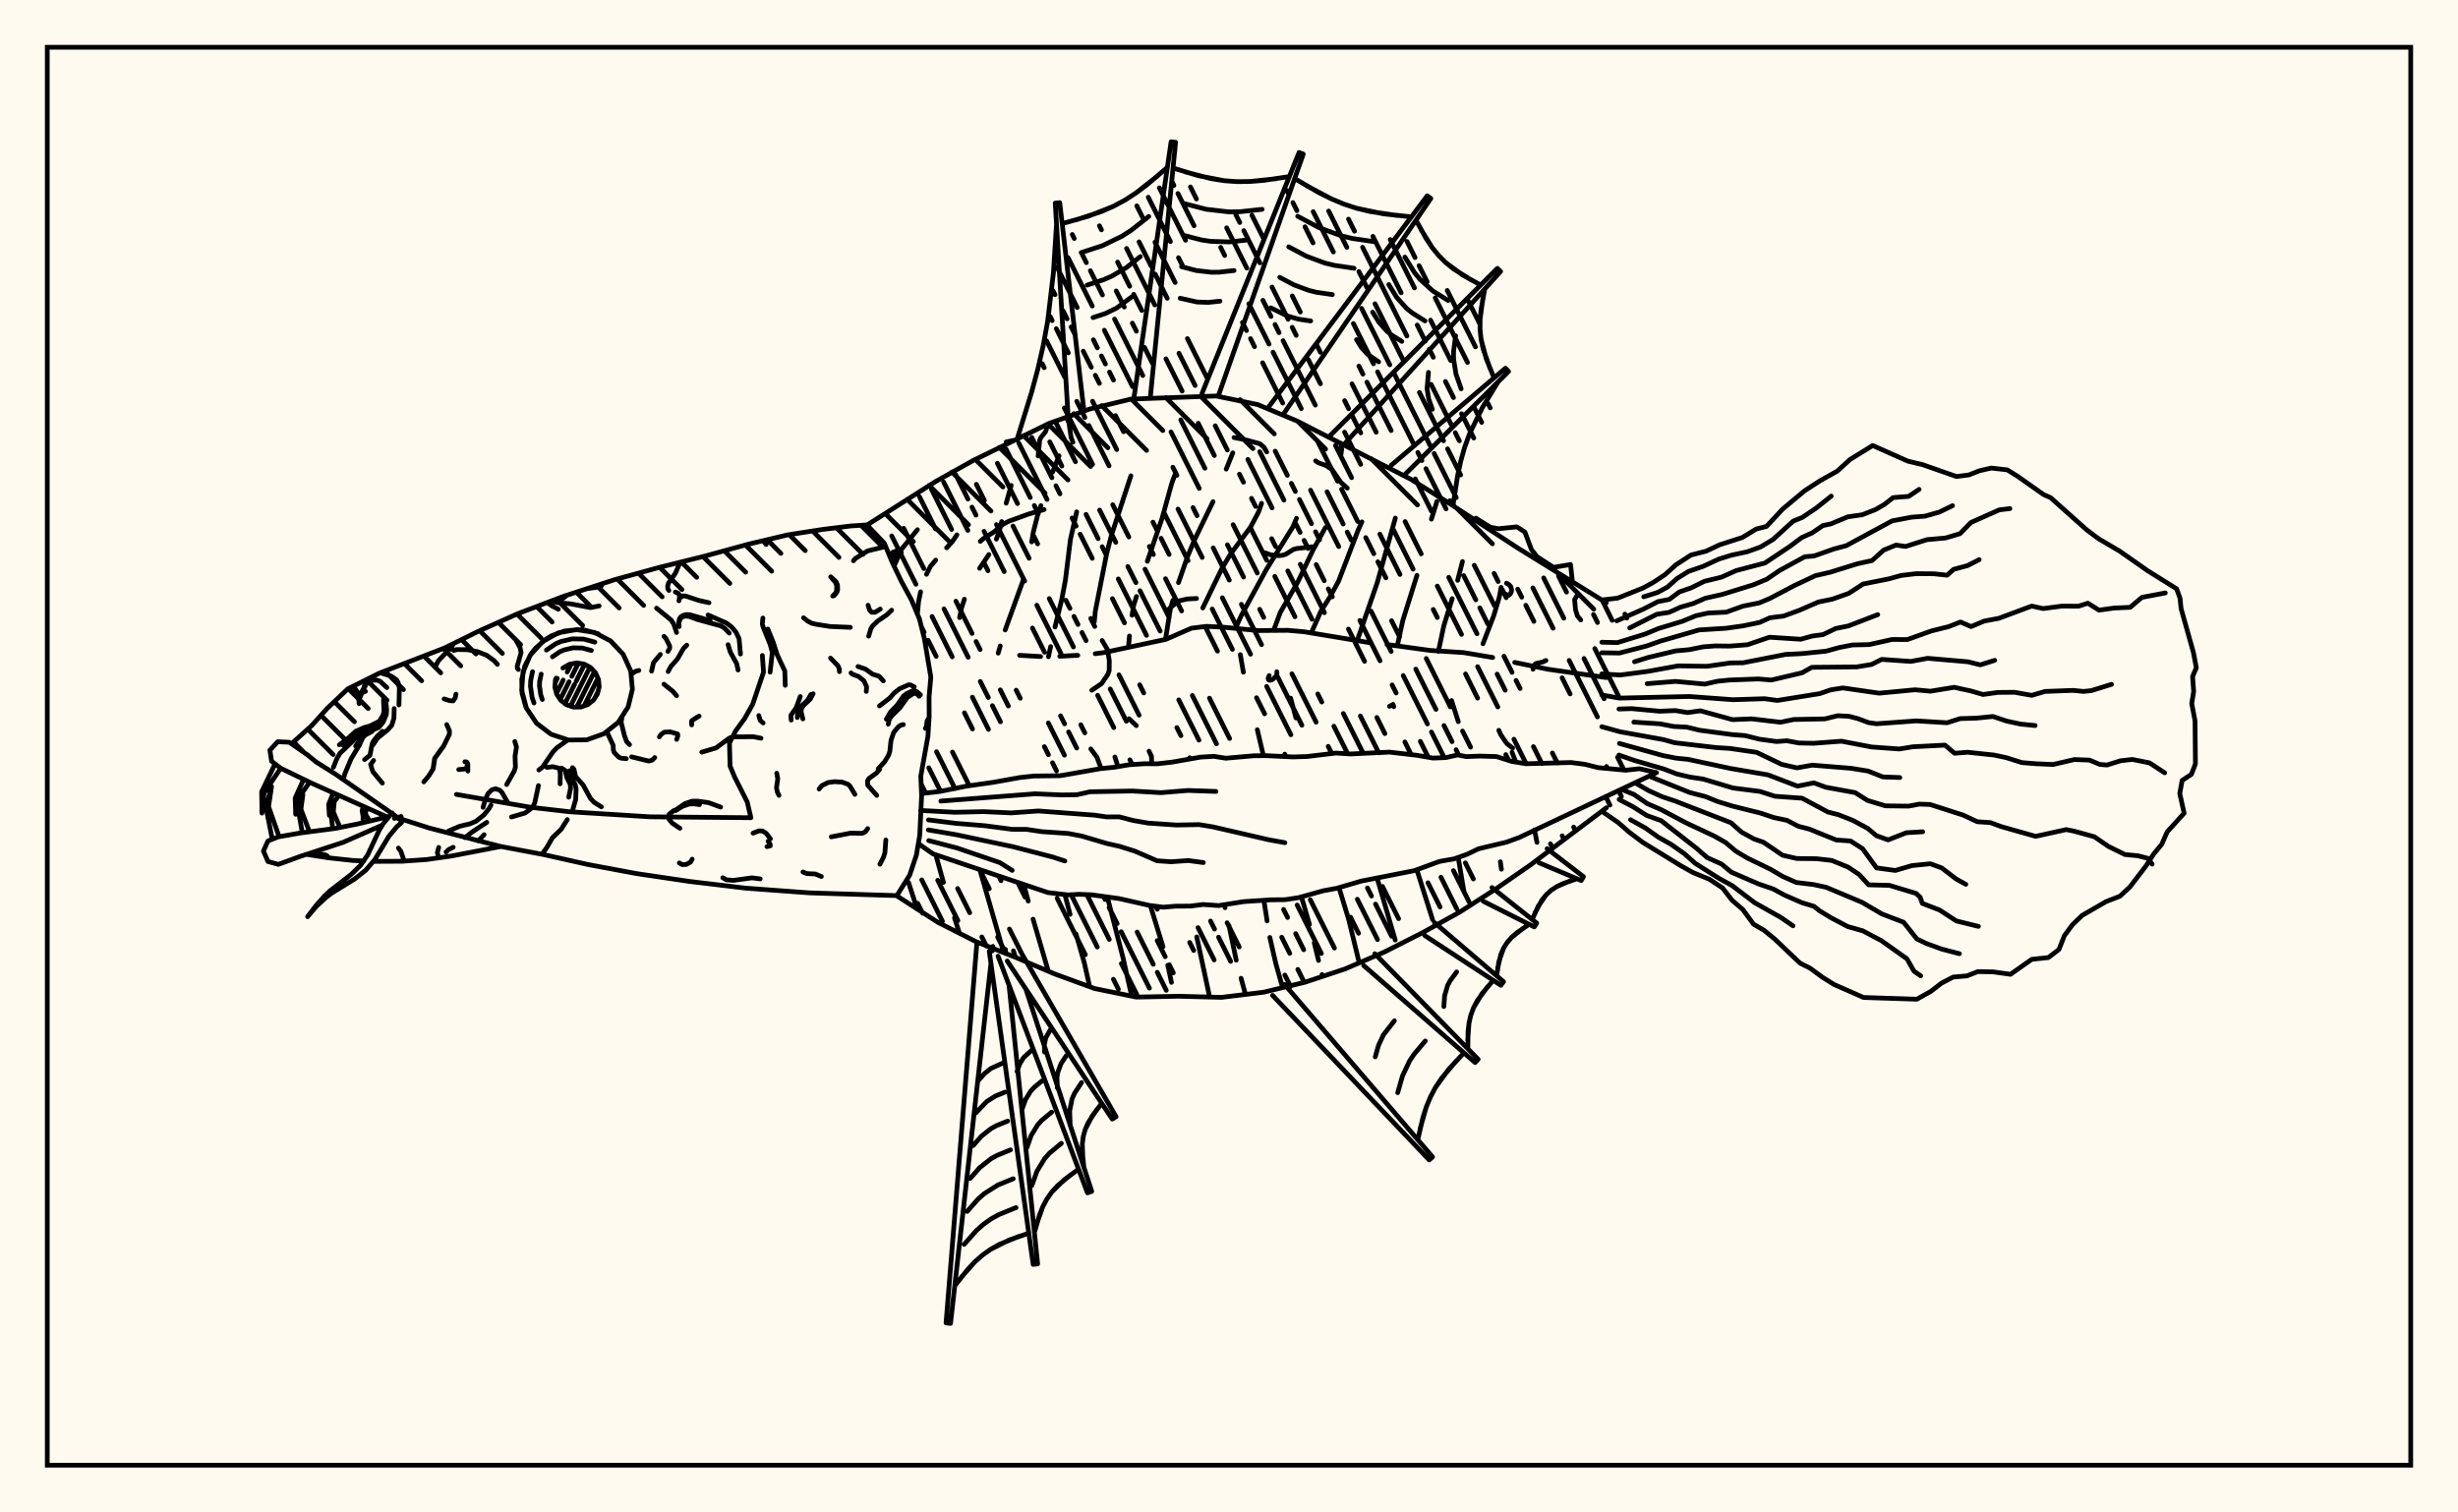 <svg xmlns="http://www.w3.org/2000/svg" width="520" height="320"><rect x="0" y="0" width="520" height="320" fill="floralwhite"/><rect x="10" y="10" width="500" height="300" stroke="black" stroke-width="1" fill="none"/><path stroke="black" stroke-width="1" fill="none" stroke-linecap="round" stroke-linejoin="round" d="
M 183.43 111.08 198 101.84 205.86 97.44 222.03 89.54 230.52 86.55 239.28 84.44 257.27 83.78 266.08 85.6 274.39 89.07 298.43 101.38 306.07 106.14 321.15 115.98 339.83 127.53 
M 339.83 170.91 323.77 183 316.37 188.13 308.79 192.99 300.91 197.35 292.88 201.42 284.62 204.98 276.07 207.82 267.32 209.93 258.39 211.02 249.39 210.78 240.39 210.96 231.57 209.15 223.11 206.06 214.83 202.54 206.46 199.22 198.43 195.15 189.74 189.55 
M 215.7 138.65 220.15 138.91 
M 224.19 138.85 228.01 138.65 
M 231.7 138.31 233.48 138.08 246.66 135.27 252.05 132.91 255.23 132.52 258.82 132.7 266.09 133.41 272.39 133.36 275.85 133.66 289.84 135.99 
M 293.43 136.36 302.58 137.62 309.6 138.07 315.79 139.11 
M 320.44 140.15 327.47 141.6 339.83 143.36 
M 192.2 186.71 194.03 192.34 
M 194.08 112.07 190.73 116.2 189.14 119.78 
M 197.97 180.86 199.59 186.69 
M 201.93 194.2 202.98 197.46 
M 202.44 113.16 201.44 114.62 200.26 115.9 
M 197.95 118.51 196.82 119.85 196.01 121.51 
M 194.76 125.21 194.33 127.26 194.08 129.93 
M 207.29 184.02 212.34 201.55 
M 213.92 102.71 212.86 106.47 
M 211.91 110.35 211.44 112.3 210.79 114.07 
M 209.2 117.33 207.24 120.25 
M 204.02 126.78 203.42 128.63 203.01 130.67 
M 216.58 187.14 217.53 190.65 
M 218.55 194.48 221.78 205.5 
M 224.04 96.43 222.68 99.88 
M 220.21 106.98 219.58 108.75 218.6 112.58 218.26 114.65 
M 216.52 122.58 212.65 133.29 
M 211.61 136.66 211.17 138.19 
M 225.28 189.27 226.38 193.46 
M 227.63 197.6 229.37 203.64 230.53 208.77 
M 227.78 108.29 226.45 114.16 225.39 122.75 224.62 126.82 223.19 132.66 
M 222.27 136.8 221.8 138.95 
M 234.27 189.82 237.59 202.68 239.41 210.76 
M 239.24 100.67 235.1 113.34 234.11 117.18 231.71 129.35 231.5 131.58 
M 235.86 160.17 236.51 162.2 
M 243.36 191.6 246.04 200.31 
M 247.05 204.22 247.83 207.85 
M 248.56 100.45 247.91 102.19 245.82 109.74 242.72 118.76 
M 240.42 126.21 239.83 128.07 239.49 130.17 
M 238.94 134.56 238.74 136.86 
M 253.18 198.23 255.9 210.95 
M 260.8 95.81 259.41 99.26 
M 256.62 106.14 252.65 114.34 251.21 117.8 249.31 123.27 
M 248.13 127.02 247.58 128.94 246.56 135.3 
M 251.68 160.32 251.71 160.55 
M 259.02 191.43 259.17 192.05 
M 260 195.83 261.53 203.16 
M 262.55 206.98 263.49 210.4 
M 266.89 106.5 266.26 108.3 264.57 111.51 260.37 117.16 258.51 120.26 254.45 128.63 
M 267.38 190.47 268.06 194.85 
M 268.64 198.34 269.91 203.9 271.35 208.96 
M 274.27 109.66 273.56 111.4 267.86 120.57 262.57 130.29 261.38 132.92 
M 262.39 138.5 263.04 142.22 
M 265.99 154.4 267.28 159.88 
M 275.33 189.76 277.02 195.59 
M 278.03 199.47 278.94 203.21 
M 279.68 206.19 279.78 206.59 
M 280.4 111.61 277.75 116.41 274.53 123.19 270.85 129.58 269.43 133.4 
M 273.04 147.71 274.16 151.9 
M 283.44 188.36 285.34 194.6 287.4 203.1 
M 288.12 110.41 287.34 112.11 283.18 122.96 281.41 126.23 279.44 129.32 277.39 133.94 
M 291.32 185.74 295.17 198.89 
M 295.19 109.61 291.36 123.28 287.1 135.61 
M 299.74 184.02 303.07 194.58 
M 303.99 106.08 302.82 109.84 
M 299.76 121.73 296.75 131.34 295.63 136.56 
M 308.49 181.41 309.72 188.73 
M 309.39 118.81 308.37 122.79 
M 307.22 126.66 305.44 132.43 304.3 137.82 
M 307.09 148.22 308.51 152.69 
M 317.41 182.33 317.63 183.91 
M 317.57 124.28 317.17 126.39 316.01 130.26 313.73 136.2 
M 319.88 159.17 320.67 161.24 
M 324.63 175.59 325.15 178.22 
M 220.88 107.81 217.5 108.8 213.4 110.29 212.2 110.92 210.32 112.51 207.97 114.01 207.39 114.54 
M 253.13 126.63 251.15 126.73 249.37 127.14 247.42 128.7 
M 293.95 149.44 294.71 149.03 294.86 149.51 
M 240.39 153.52 238.85 152.07 
M 232.95 162.61 232.06 160.21 230.76 158.45 
M 267.98 95.63 267.38 94.6 266.49 93.87 263.41 93.03 261.06 92.57 
M 188.7 118.85 189.5 116.95 190.07 116.63 190.61 116.86 
M 283.64 93.76 283.84 95.09 283.65 96.35 
M 243.65 161.6 243.6 160.03 243.08 158.92 
M 188.51 118.38 189.16 117.1 189.5 116.81 190.12 116.58 190.64 116.88 
M 320.01 158.27 318.85 157.38 318.47 156.89 317.46 155.38 317.08 154.52 
M 285.02 103.28 283.64 102.02 281.81 99.36 280.57 98.52 278.87 97.89 278.32 97.51 
M 188.15 117.41 188.98 116.8 189.89 116.49 190.33 116.57 190.68 116.92 
M 277.66 115.68 274.24 116.07 273.62 116.25 272.03 117.25 271.38 117.47 270.54 117.57 268.81 117.39 267.61 116.96 
M 230.98 146.04 233.05 144.63 234.35 142.72 234.65 141.89 234.68 139.78 234.27 137.39 233.16 135.52 
M 324.32 141.6 324.47 140.82 324.89 140.39 326.3 140.08 327.05 139.74 
M 270.12 142.13 270.14 142.59 269.93 143.1 269.24 143.75 268.69 143.94 268.39 143.86 268.27 143.52 268.5 142.93 
M 318.71 123.4 319.17 123.63 319.61 124.11 319.79 124.83 319.71 125.27 319.53 125.65 319.12 125.97 318.15 125.54 
M 334.41 131.17 333.7 130.3 333.31 129.02 333.11 126.87 333.54 126.13 
M 219.62 96.48 219.94 93.17 220.18 92.6 221.19 91.34 221.39 90.78 221.42 89.83 
M 226.98 93.57 226.6 92.58 226.14 89.45 225.57 88.29 
M 212.87 93.5 214.55 93.15 
M 225.93 87.54 223.24 42.97 224.19 42.88 229.31 86.9 
M 239.9 84.1 247.75 30 248.7 30.11 243.34 84.23 
M 254.29 83.24 274.82 32.26 275.71 32.6 257.74 83.76 
M 268.45 86.02 301.93 41.43 302.7 41.98 271.45 87.71 
M 281.45 92.11 316.77 56.78 317.46 57.43 284.28 94.1 
M 294.32 98.44 318.49 77.9 319.14 78.6 297.03 100.58 
M 306.71 105.94 307.79 107.27 
M 215.2 92.83 218.2 83.12 219.55 78.13 220.7 73.1 221.63 68.03 222.85 57.78 223.51 47.42 
M 224.7 47.32 230.23 45.75 235.48 43.68 237.96 42.36 240.32 40.83 242.6 39.13 246.97 35.41 
M 248.16 35.55 253.54 37.18 258.96 38.23 261.69 38.43 264.44 38.4 267.21 38.18 272.77 37.36 
M 273.89 37.78 278.99 40.75 281.61 42.05 284.28 43.17 287.02 44.07 292.71 45.25 298.58 45.88 
M 299.56 46.58 301.73 50.5 302.95 52.33 304.31 54.01 305.83 55.54 309.33 58.13 313.24 60.31 
M 314.11 61.14 313.33 65.45 313.12 67.58 313.11 69.7 313.33 71.79 314.42 75.9 316.07 79.95 
M 316.89 80.84 313.63 86.19 310.91 91.73 309.86 94.62 309.02 97.58 308.37 100.61 307.41 106.81 
M 227.49 46.57 232.9 44.8 235.48 43.68 237.96 42.36 240.32 40.83 244.8 37.3 
M 228.73 53.44 233.2 51.99 237.37 49.97 239.33 48.71 243.02 45.8 
M 229.98 60.32 233.5 59.17 235.18 58.44 238.33 56.59 241.24 54.29 
M 231.23 67.19 233.81 66.35 236.21 65.19 239.46 62.79 
M 250.84 36.4 256.24 37.8 258.96 38.23 261.69 38.43 264.44 38.4 269.98 37.81 
M 250.55 43.08 255.19 44.28 259.88 44.82 262.25 44.8 267.01 44.29 
M 250.26 49.75 254.14 50.76 256.1 51.06 260.05 51.19 264.04 50.76 
M 249.96 56.42 253.09 57.24 256.26 57.6 257.85 57.59 261.07 57.24 
M 249.67 63.1 253.24 63.9 255.65 63.98 258.09 63.72 
M 276.43 39.3 281.61 42.05 284.28 43.17 287.02 44.07 289.84 44.75 295.63 45.6 
M 274.53 45.76 278.98 48.13 283.64 49.86 286.06 50.45 291.05 51.18 
M 272.63 52.22 276.36 54.2 280.26 55.65 282.29 56.14 286.46 56.76 
M 270.73 58.68 273.74 60.27 276.88 61.44 278.51 61.84 281.87 62.33 
M 268.84 65.13 272.29 66.83 274.73 67.53 277.29 67.91 
M 300.62 48.57 302.95 52.33 304.31 54.01 305.83 55.54 307.51 56.9 311.26 59.25 
M 297.21 54.39 299.21 57.62 300.38 59.07 303.13 61.56 306.36 63.57 
M 293.8 60.21 295.48 62.92 297.55 65.23 298.76 66.21 301.46 67.9 
M 290.39 66.04 291.74 68.21 293.41 70.08 294.39 70.87 296.56 72.23 
M 286.98 71.86 288.01 73.51 289.27 74.92 291.66 76.55 
M 313.68 63.3 313.12 67.58 313.11 69.7 313.33 71.79 313.78 73.85 315.21 77.93 
M 307.94 71.04 307.51 74.33 307.51 75.95 308.02 79.14 309.11 82.26 
M 302.2 78.79 301.9 82.2 302.25 84.42 303.02 86.59 
M 194.95 167.9 198.85 167.45 204.38 166.34 210.25 165.5 215.79 164.5 218.71 164.19 224.31 164.12 232.85 162.62 235.67 162.34 238.92 161.8 242.07 161.59 244.84 161.6 247.95 161.25 253.98 160.19 256.78 160.02 259.31 160.42 265.28 159.9 267.88 159.88 273.47 160.15 276.51 160.06 282.61 159.33 285.75 159.52 293.92 159.13 299.74 159.8 303.15 160.39 305.87 160.29 308.35 159.73 310.18 160.08 313.08 159.97 316.58 160.07 319.81 161.1 322.85 161.59 332.38 161.33 335.29 161.71 338.13 162.42 343.92 162.96 346.85 162.64 350.44 163.47 321.37 177.21 318.7 178.18 312.8 179.58 310.34 180.76 307.65 181.71 304.54 182.26 299.2 184.21 287.97 186.42 282.79 187.94 279.96 188.46 274.72 189.92 271.88 190.35 268.85 190.38 263.11 190.76 257.83 191.6 254.53 191.37 251.82 191.71 248.76 191.72 246.1 191.94 243.23 191.58 236.75 190.12 230.92 189.32 228.3 189.21 225.92 189.34 221.71 188.85 197.35 180.64 194.27 178.48 
M 199.04 169.49 218.95 167.95 224.64 168.19 227.81 168.15 230.61 167.52 239.56 167.36 245.6 167.71 251.36 167.24 257.24 167.45 
M 194.76 171.47 202.01 171.86 208.05 171.72 213.93 171.99 219.68 171.58 231.58 172.47 234.03 172.83 236.84 172.84 239.74 173.6 242.92 174.15 248.88 174.56 253.65 174.47 256.56 174.94 268.34 177.66 271.82 178.29 
M 196.42 173.47 202.31 174.21 208.31 174.7 214.17 175.47 217.16 175.47 220.33 175.95 225.96 176.34 228.79 176.88 234.27 178.49 236.83 179.06 240.13 180.1 244.78 182.12 247.73 182.33 251.37 182.07 254.57 182.5 
M 196.4 175.59 202.27 176.6 214.33 179.15 222.61 181.3 225.27 182.16 
M 196.47 177.85 202.44 179.41 211.52 182.51 214.13 184.15 
M 216.01 201.52 236.11 236.27 235.3 236.77 213.09 203.33 
M 214.39 201.17 214.75 202.3 
M 217.01 209.22 230.96 252.06 230.06 252.38 211.15 202.31 
M 212.69 200.86 212.78 201.74 
M 213.47 208.45 219.52 267.41 218.57 267.52 209.28 201.27 
M 210.04 200.23 209.93 201.19 
M 209.64 203.82 201.09 280 200.14 279.9 206.63 199.9 
M 233.08 233.43 231.06 236.11 229.59 238.95 229.17 240.45 228.97 242.02 228.96 243.64 229.3 246.98 
M 228.17 247.37 225.09 249.65 222.48 252.24 221.45 253.73 220.59 255.35 219.91 257.08 218.84 260.75 
M 217.65 260.9 213.46 262.37 209.6 264.31 207.86 265.54 206.25 266.96 204.76 268.55 201.99 272.02 
M 232.03 234.76 230.23 237.5 229.59 238.95 229.17 240.45 228.97 242.02 229.09 245.3 
M 228.81 229.04 227.33 231.3 226.8 232.49 226.29 235.03 226.39 237.73 
M 225.6 223.32 224.43 225.1 223.74 227.02 223.61 228.04 223.69 230.17 
M 222.38 217.6 221.23 219.59 220.93 221.05 220.99 222.61 
M 226.6 248.49 223.7 250.89 222.48 252.24 221.45 253.73 220.59 255.35 219.34 258.89 
M 224.54 241.9 222.05 243.96 221 245.13 219.37 247.8 218.29 250.84 
M 222.48 235.3 220.39 237.03 219.51 238.01 218.15 240.24 217.25 242.8 
M 220.41 228.71 218.74 230.11 218.03 230.89 216.93 232.69 216.2 234.75 
M 218.35 222.12 216.54 223.77 215.71 225.14 215.16 226.7 
M 215.53 261.6 211.47 263.26 209.6 264.31 207.86 265.54 206.25 266.96 203.35 270.25 
M 214.94 255.5 211.29 256.99 209.6 257.93 208.04 259.05 206.59 260.32 203.98 263.28 
M 214.35 249.39 211.11 250.72 208.22 252.55 206.93 253.68 204.61 256.31 
M 213.77 243.29 210.93 244.45 209.62 245.18 207.27 247.04 205.24 249.34 
M 213.18 237.19 210.75 238.18 209.62 238.81 207.61 240.4 205.87 242.38 
M 212.59 231.08 210.56 231.91 208.76 233.05 206.5 235.41 
M 212.01 224.98 209.63 226.06 208.3 227.12 207.13 228.44 
M 327.3 179.57 334.99 185.48 334.51 186.3 325.58 182.54 
M 315.63 187.79 325.09 195.3 324.57 196.11 313.78 190.68 
M 303.45 195.18 318.08 207.7 317.51 208.47 301.39 197.92 
M 290.85 201.78 312.71 224.12 312.06 224.81 288.49 204.28 
M 271.77 208.3 303.06 244.78 302.36 245.42 269.22 210.6 
M 333.61 185.92 330.68 186.94 329.34 187.58 328.14 188.37 327.09 189.33 325.42 191.73 324.14 194.55 
M 323.49 195.56 320.93 197.33 319.81 198.31 318.85 199.4 318.09 200.61 317.11 203.38 316.62 206.45 
M 315.9 207.41 313.55 210.2 311.75 213.19 311.15 214.8 310.77 216.49 310.57 218.24 310.53 221.89 
M 309.7 222.76 306.45 226.27 303.7 230.04 302.62 232.08 301.73 234.23 301.02 236.47 299.94 241.13 
M 332.12 186.4 329.34 187.58 328.14 188.37 327.09 189.33 326.19 190.46 324.75 193.11 
M 322.18 196.43 319.81 198.31 318.85 199.4 318.09 200.61 317.51 201.94 316.83 204.89 
M 314.69 208.79 312.56 211.66 311.75 213.19 311.15 214.8 310.77 216.49 310.51 220.05 
M 308.16 205.64 306.78 207.51 306.25 208.5 305.62 210.64 305.45 212.96 
M 308.04 224.5 304.99 228.11 303.7 230.04 302.62 232.08 301.73 234.23 300.44 238.78 
M 301.52 220.24 299.18 223.01 298.19 224.49 296.68 227.7 295.69 231.19 
M 294.99 215.98 292.68 218.93 291.63 221.17 290.94 223.6 
M 338.87 126.94 342.22 126.55 347.62 124.4 349.77 123.22 352.3 121.54 354.53 119.51 357.74 117.43 360.92 116.62 363.79 115.27 368.6 113.72 371.54 111.93 373.71 111.38 377.12 107.72 381.74 103.86 385.09 101.69 388.69 99.67 391.38 97.22 396.18 94.26 403.62 97.57 406.7 98.3 413.9 100.82 416.55 100.48 418.75 99.6 421.25 99.03 424.64 99.41 426.8 100.75 432.33 104.64 433.81 105.29 441.47 112.12 443.88 113.93 448.46 116.63 454.28 120.71 460.47 124.58 461.19 126.56 461.42 128.77 464.03 138.07 464.64 141.29 463.85 143.13 464.08 146.31 463.67 148.86 464.37 152.51 464.45 161.61 463.6 163.83 461.64 165.12 461.14 167.88 462.06 172.06 458.48 176 457.33 178.63 455.61 180.7 454.05 183.13 450.56 187.7 448.47 189.62 445.57 190.75 440.47 193.69 438.42 195.67 436.72 197.99 435.58 200.89 433.34 202.6 429.83 202.97 425.33 206.14 421.64 205.62 418.41 205.57 416.14 206.47 413.21 206.72 410.7 208.03 408.48 209.75 405.52 211.41 394.23 211.04 388.02 208.3 385.51 206.74 382.98 204.87 380.8 203.77 375.42 198.65 373.19 196.83 370.97 195.54 368.72 192.45 366.41 190.46 364.41 187.87 361.63 186.03 358.2 184.63 355.57 183.16 347.51 178.21 344.72 176.11 342.32 174.02 338.87 171.63 
M 347.73 126.27 350.62 125.37 352.76 124.22 354.74 122.43 357.18 120.91 360.3 119.83 363.62 118.29 366.3 117.46 369.61 116.75 372.45 115.73 375.13 114.11 379.35 110.26 381.28 109.48 384.25 107.48 387.41 104.96 
M 342.03 131.36 347.67 128.87 350.75 127.29 353.15 126.82 355.27 125.24 357.72 124.4 360.6 122.98 364.21 122.11 367.3 120.72 373.39 119.12 378.74 115.55 381.17 113.73 383.37 112.75 385.62 111.21 387.33 110.84 390.91 109.35 393.97 108.91 396.76 107.82 398.65 106.73 400.49 105.28 403.79 105.02 405.99 103.54 
M 344.77 132.86 350.51 129.96 353.1 129.56 355.53 128.46 358.19 127.7 360.76 126.57 364.34 125.77 370.96 123.72 373.77 122.55 376.46 120.71 381.8 117.8 383.81 117.62 387.99 116.14 390.59 115.45 400.28 110.21 404.4 109.42 407.24 109.21 410.29 108.34 413.07 106.99 
M 338.87 135.88 342.18 135.96 348.07 134.14 350.83 132.99 355.89 131.46 358.79 130.27 361.37 129.7 365.18 129.52 368.75 128.24 372.17 127.56 374.42 126.62 379.62 123.88 384.08 121.79 387.18 121.07 392.94 119.28 396.04 118.6 398.48 116.4 401.11 115.32 403.13 115.62 407.65 114.18 411.62 113.82 414.66 112.91 416.95 110.55 422.98 107.87 425.2 107.61 
M 338.87 138.11 342.6 138.17 348.43 136.65 351.22 135.66 359.45 133.28 365.17 132.92 368.8 132.41 372.26 131.69 374.42 130.71 377.33 130.34 380.65 129.13 384.69 127.37 387.66 126.76 391.09 125.55 394.16 123.56 399.61 122.47 402.2 121.75 405.42 121.37 409.16 121.4 411.92 121.7 413.3 120.46 416.24 119.67 418.71 118.41 
M 345.79 140.01 348.66 139.11 354.47 137.72 357.32 137.46 360.34 136.85 362.89 136.66 365.93 136.7 369.69 136.41 374.34 134.82 380.94 135.25 383.41 134.57 385.66 134.27 388.38 132.97 391.05 132.43 397.25 130.04 
M 338.87 142.58 342.76 142.82 348.66 142.04 355.02 140.88 361.12 140.97 366.08 140.26 368.75 140.23 377.74 138.46 381.19 138.29 386.31 137.77 389.11 137 391.88 136.46 395.42 136.38 400.26 135.3 403.54 135.31 408.6 133.49 412.28 132.57 414.74 131.6 416.98 132.57 419.78 131.4 422.87 130.82 429.81 128.23 432.25 128.76 436.18 128.24 439.75 128.25 441.69 127.62 444.05 129.09 447.22 128.65 450.66 128.49 453.13 126.39 458.08 125.45 
M 348.46 144.65 354.46 144.17 360.67 144.74 363.3 144.14 365.84 143.88 371.95 143.65 374.75 143.88 381.22 142.35 383.3 141.19 392.81 141.1 395.96 140.58 398.08 139.51 404.25 139.94 407.81 139.28 416.33 140.02 418.93 140.67 421.99 139.71 
M 338.87 147.05 342.59 147.7 357.39 147.36 366.61 148.04 373.3 147.83 376 148.2 385 146.75 387.32 145.95 389.87 145.55 397.55 146.66 405.13 145.94 408.4 146.24 413.42 145.42 416.99 146.2 419.52 146.94 422.63 146.5 426.17 146.47 429.82 147.12 432.64 146.29 438.58 146.07 440.76 146.29 442.42 146.12 446.71 144.79 
M 342.5 150.01 345.22 149.93 351.14 150.48 354.42 150.34 357.02 150.76 359.74 150.39 366.53 152.26 370.54 152.09 376.68 152.81 379.44 152.23 386.06 152.1 388.76 151.43 391.12 151.55 393.07 152.05 395.26 152.88 396.96 153.13 405.4 152.52 411.92 152.92 414.68 152.04 418.14 151.94 421.62 151.59 424.47 152.55 427.47 153.2 430.54 153.51 
M 345.65 152.78 351.22 153.15 354.03 153.7 356.88 153.85 359.56 154.5 366.5 155.43 369.16 155.63 372.19 156.39 375.84 156.89 378.03 156.73 380.57 157.2 383.71 157.26 389.57 156.82 395.92 158.04 401.81 158.47 404.67 158 411.47 157.65 413.49 159.37 416.29 159.16 421.84 159.75 424.43 160.3 427.74 161.35 430.76 161.59 434.32 161.75 438.85 160.7 442.03 160.82 444.25 161.74 445.73 161.86 448.62 160.96 451.09 160.68 454.73 161.4 457.95 163.51 
M 338.87 153.75 342.72 154.82 351.94 156.49 354.29 157.15 363.17 158.18 365.98 158.35 371.63 159.18 376.94 161.73 380.15 162.46 383.4 161.89 391.56 162.55 395.22 163.14 398.33 164.38 401.92 164.51 
M 342.6 157.3 351.85 159.87 354.62 160.41 357.11 160.66 366.19 162.61 374.02 163.94 380.27 166.33 383.74 165.63 386.24 166.56 392.47 167.7 395.07 169.35 398.87 170.5 403.77 170.56 406.06 170.13 408.31 170.21 415.35 172.47 418.31 173.86 421.08 174.04 423.4 174.9 430.65 176.95 437.13 175.52 438.85 175.87 443.07 177.04 446.06 179.09 449.55 180.8 452.29 181.06 454.41 181.61 455.29 182.83 
M 342.49 159.75 345.72 160.88 351.99 162.7 354.7 163.74 357.5 164.41 360.31 164.83 366.61 166.72 372.34 167.45 375.48 168.47 381.24 168.88 386.71 171.81 388.92 172.37 391.95 173.56 395.12 175.27 396.98 176.82 399.44 177.7 403.3 176.19 406.76 175.98 
M 349.15 164.33 357.48 167.68 360.74 168.52 363.45 169.61 366.55 170.56 372.48 172.04 375.24 172.97 378.05 173.57 380.48 174.83 382.77 175.42 388.46 177.72 391.49 177.93 394.04 179.57 397 183.63 400.97 184.17 404.47 183.14 408.36 182.75 410.75 183.62 413.84 185.98 415.88 187.1 
M 345.89 165.61 348.79 167.28 351.65 168.57 354.35 169.47 366.19 174.07 368.44 176.07 371.12 177.53 373.06 178.19 377.09 180.94 380.1 181.64 384.27 181.68 387.51 182.05 390.98 183.46 393.32 185.03 395.31 187.21 399.71 187.32 405.36 189.03 406.21 189.81 406.67 191.13 410.33 192.54 413.87 194.85 418.54 196 
M 342.97 166.98 345.66 168.08 348.46 170.01 351.46 171.32 356.66 174.08 362.65 176.89 365.06 178.25 367.2 180.07 369.67 181.55 374.58 183.93 377.15 185.44 380 186.71 383.58 187.14 386.31 187.72 393.94 190.92 398.1 193.36 402.72 195.13 405.53 198.67 407.55 199.63 410.76 200.8 414.52 201.78 
M 342.54 169.15 345.48 170.69 348.39 172.54 351.42 173.63 358.96 179.52 361.17 181.45 364.2 182.81 366.27 184.53 372.04 187.03 375.12 188.08 377.52 189.38 381.16 190.97 383.76 191.76 384.96 192.72 387.37 194.18 390.88 196.03 394.1 196.95 398.02 199.02 403.42 202.86 404.92 205.49 406.33 206.46 
M 344.94 173.43 348.05 175.16 350.83 177.13 353.48 178.62 356.35 180.63 358.62 182.65 363.64 185.83 366.44 187.37 371.22 191 376.76 194.12 379.31 195.88 
M 312.23 109.64 315.29 111.55 317.07 111.86 320.91 111.47 322.6 112.57 323.98 116.27 325.16 117.77 328.66 120.04 332.25 119.44 332.66 123.14 
M 61.67 157.36 65.93 153.53 69.21 149.89 73.57 145.76 80.25 142.43 94.02 137.11 101.22 133.56 109.59 129.82 119.3 126.14 130.02 122.65 139.44 120.06 149.18 117.64 158.31 115.14 166.68 113.16 174.14 112 180.03 111.28 183.41 111.06 187.08 114.94 188.75 118.96 190.67 122.97 192.83 126.95 194.52 130.98 195.54 135.05 196.92 143.25 196.55 147.44 196.57 151.59 196.31 155.77 194.8 164.2 194.97 168.34 194.58 176.68 193.87 180.9 192.44 185.17 189.74 189.49 171.25 188.91 157.73 187.91 145.78 186.48 134.65 184.83 124.43 182.92 114.97 180.8 105.97 179.1 90.77 175.18 83.49 172.84 
M 161.28 138.68 161.53 142.21 159.23 149.01 157.56 151.99 155.62 154.65 154.32 157.21 154.45 162.09 155.4 164.37 158.08 169.68 158.86 173.01 137.53 172.82 120.52 171.75 112.21 170.8 96.56 168.08 
M 81.9 172.84 65.94 165.71 59.39 162.54 57.45 161.05 57.1 158.73 58.76 156.93 61.18 157.04 65.03 159.7 66.84 161.19 71 163.81 83.63 172.6 
M 80.87 174.59 72.59 178.22 63.47 181.21 58.9 182.88 56.69 182.28 55.73 180.06 56.69 177.93 58.88 177.06 63.6 176.23 70.9 175.28 75.57 174.35 82.23 172.77 
M 111.35 149.79 110.36 146.05 110.65 142.19 112.16 138.63 114.76 135.76 118.14 133.88 121.95 133.21 125.77 133.81 129.19 135.62 131.84 138.44 133.43 141.96 133.79 145.82 132.88 149.58 130.79 152.84 127.76 155.24 124.12 156.54 120.25 156.57 116.58 155.35 113.5 153.01 111.35 149.79 
M 111.21 149.46 110.44 146.66 110.38 143.75 111.03 140.92 112.36 138.33 113.26 137.18 115.44 135.26 116.69 134.51 119.42 133.51 122.31 133.21 123.76 133.33 126.57 134.1 
M 112.97 148.73 112.57 147.58 112.22 145.17 112.27 143.95 112.66 142.11 
M 115.6 137.54 117.56 136.21 118.68 135.72 121.05 135.17 123.49 135.22 125.84 135.86 
M 114.73 148 114.41 147.07 114.13 145.13 114.17 144.14 114.49 142.63 
M 116.87 138.97 118.43 137.9 119.33 137.51 121.25 137.06 123.21 137.11 125.11 137.63 
M 117.78 146.89 117.39 145.4 117.5 143.85 117.66 143.47 
M 119.09 141.34 120.5 140.53 122.02 140.26 123.55 140.5 124.92 141.22 125.98 142.35 126.61 143.76 126.76 145.3 126.39 146.81 125.56 148.11 124.35 149.07 122.89 149.59 121.34 149.61 119.87 149.12 118.64 148.18 117.78 146.89 
M 117.89 143.54 117.46 144.41 
M 120.86 140.47 119.99 142.19 
M 119.15 143.89 117.73 146.72 
M 122.36 140.31 120.98 143.09 
M 120.39 144.25 118.52 148 
M 123.67 140.56 121.89 144.13 
M 121.55 144.8 119.52 148.85 
M 124.8 141.16 122.77 145.23 
M 122.71 145.35 120.69 149.39 
M 125.75 142.11 122.01 149.6 
M 126.49 143.5 123.57 149.35 
M 126.51 146.33 125.83 147.69 
M 62.08 156.97 64.22 159.11 
M 65.09 154.26 70.48 159.64 
M 67.9 151.34 73.01 156.46 
M 70.73 148.45 74.98 152.7 
M 73.69 145.7 77.9 149.91 
M 77.51 143.8 81.88 148.16 
M 81.43 141.99 85.35 145.91 
M 85.59 140.43 89.2 144.04 
M 89.71 138.83 93.24 142.36 
M 93.79 137.2 97.48 140.88 
M 97.64 135.32 100.68 138.36 
M 101.48 133.44 106.28 138.24 
M 105.44 131.68 110.13 136.38 
M 109.39 129.91 114.47 134.99 
M 113.53 128.33 116.8 131.6 
M 117.67 126.75 123.26 132.34 
M 121.92 125.28 125 128.36 
M 126.24 123.88 130.99 128.63 
M 130.58 122.5 136.17 128.09 
M 135.07 121.26 140.08 126.28 
M 139.55 120.03 144.26 124.74 
M 144.13 118.89 147.39 122.15 
M 148.72 117.75 154.4 123.43 
M 153.22 116.53 157.75 121.06 
M 157.71 115.31 163.25 120.85 
M 162.32 114.19 165.2 117.08 
M 166.96 113.11 170.35 116.5 
M 171.91 112.34 177.49 117.93 
M 176.95 111.66 182.58 117.29 
M 182.15 111.15 186.7 115.7 
M 74.75 145.17 76 146.97 76.05 147.49 75.87 148.08 
M 183.56 175.31 183.09 175.99 182.4 176.32 179.95 176.27 175.86 177.06 
M 166.12 145 166.03 141.97 164.4 138.49 163.58 135.92 162.44 133.09 
M 167.38 152.36 167.31 151.36 168.46 149.69 169.3 147.37 
M 187.91 153.21 188.1 152.3 188.48 151.64 190.35 149.78 191.94 147.57 193.32 146.66 193.98 146.81 194.44 147.31 
M 127.25 123.92 126.17 124.27 124.22 124.54 
M 119.91 125.94 119.19 126.55 118.54 126.83 117.28 126.9 
M 133.62 160.13 137.25 161.02 137.98 160.83 138.52 160.28 
M 143.72 182.58 144.32 182.93 145.18 182.9 146.1 182.39 146.43 181.78 
M 105.23 140.56 104.53 139.78 102.96 138.64 101 137.87 98.87 137.46 96.64 137.43 96.03 137.62 
M 150.22 131.29 145.98 130.07 145.19 130.02 144.56 130.18 144.05 130.49 143.75 130.91 143.58 131.65 143.67 132.57 
M 139.7 138.46 138.26 140.18 137.84 142 
M 120.14 156.54 117.81 158.22 116.97 159.1 114.8 162.27 113.99 162.91 
M 177.59 142.1 177.54 141.47 177.27 140.86 175.7 139.24 
M 81.84 145.47 80.38 144.12 79.73 143.9 78.59 143.91 78.16 144.03 77.61 144.47 76.79 146.07 
M 132.5 160.51 131.42 160.42 130.92 160.21 129.94 159.22 129.76 158.69 129.71 157.67 128.35 154.78 
M 183.26 146.29 183.34 145.32 182.79 144.07 181.67 143.15 180.33 142.64 180.04 142.38 
M 160.82 185.95 159.08 185.73 155.16 186.27 153.68 186.15 152.91 185.71 
M 94.51 153.3 95.09 154.63 95.06 155.4 93.83 157.88 91.99 160.42 91.64 162.66 
M 164.79 168.27 164.44 167.54 164.27 166.66 164.54 164.79 164.32 163.59 
M 156.14 141.76 155.85 140.42 154.5 137.97 154.03 136.4 
M 152.45 170.76 149.9 169.82 147.57 169.5 146.39 169.52 144.91 170.02 142.77 171.5 
M 173.76 185.45 172.48 184.92 170.66 184.83 169.87 184.49 
M 149.99 127.52 147.87 127.05 145.08 126.12 144.46 126.07 144.14 126.32 
M 119.67 126.02 118.87 126.63 118.14 126.85 117.39 126.86 
M 114.65 180.74 115.68 179.32 116.85 177.27 118.71 175.47 120.02 173.4 
M 169.85 152.1 169.46 150.57 169.56 149.95 169.95 149.28 171.37 147.97 172.02 146.78 
M 160.99 156.19 159.33 155.87 155.19 155.9 154.33 156.14 151.49 158.24 148.46 159.14 
M 169.99 130.71 170.8 131.37 171.71 131.86 172.65 132.08 175.61 132.55 179.89 132.73 
M 180.55 118.65 180.98 118.15 183.56 116.56 186.84 115.76 
M 77.23 144.49 76.99 145.58 76.45 146.47 75.96 147.99 
M 77.32 146.27 76.75 146.51 76.43 146.88 75.93 148.11 75.96 148.87 
M 109.22 135.58 110.01 136.98 110.24 138.08 109.41 141.01 109.47 141.44 109.67 141.65 
M 147.9 151.51 146.42 152.43 146.27 152.74 146.33 153.3 
M 185.48 168.29 183.58 166.13 183.52 165.24 183.82 164.71 185.38 163.59 186.11 162.76 
M 186.22 128.86 185.13 129.55 184.41 129.54 183.97 129.08 183.64 128.05 
M 121.08 171.65 121.78 169.18 121.88 166.89 121.7 166.06 120.79 164.27 120.49 163.07 
M 176.17 126.11 176.8 125.44 176.98 124.98 177.02 123.96 176.76 123.24 175.73 122.05 
M 188.63 129.1 187.64 130.06 185.69 131.39 184.54 132.51 184.22 133.07 183.77 134.6 
M 147.98 170.25 146.81 170.07 145.76 170.12 144.41 170.6 142.93 171.5 142.66 171.48 
M 143.84 175.25 142.2 174.14 141.54 173.34 141.44 172.89 141.57 172.25 142.55 171.49 
M 186.87 144.06 185.98 143.07 184.62 142.65 183.09 141.56 181.51 141.02 
M 187.51 152.17 188.35 150.71 189.84 149.14 191.1 147.32 191.77 146.76 193.26 146.08 193.91 146.3 194.72 147 
M 140.46 144.76 142.36 146.29 143.13 147.2 
M 162.92 142.21 163.39 138 162.94 136.37 161.45 132.68 161.27 132.01 161.39 130.76 
M 108.91 156.89 109.26 158.05 108.96 159.99 109.04 162.34 108.8 163.11 107.19 165.99 
M 142.88 125.26 143.47 125.52 143.68 125.79 143.77 126.39 143.63 127.11 
M 80.89 165.69 78.91 163.3 78.73 162.85 78.41 161.73 79.03 160.89 
M 162.08 115.2 161.43 114.4 
M 154.28 133.95 153.25 132.88 152.46 132.41 147.63 131.1 145.81 130.43 145.1 130.35 144.47 130.48 144.01 130.78 143.68 131.51 
M 75.23 157.88 76.8 155.49 77.52 155.02 80.12 153.91 81.04 152.81 81.72 151.2 81.8 150.2 81.56 147.85 
M 120.32 168.67 120.71 166.76 120.63 165.93 119.94 164.55 119.56 162.99 118.78 162.5 
M 133.5 142.68 134.5 142.02 135.15 141.85 
M 195.77 154.12 195.97 153.72 196.12 152.55 196.47 151.99 
M 185.79 162.65 187.15 161.17 187.97 159.8 188.24 159.01 188.5 156.63 189.07 154.96 190.05 153.78 190.56 153.42 191.11 153.3 
M 145.29 136.5 144.59 137.2 143.33 139.4 141.89 141.05 141.36 142.08 
M 84.4 149.15 84.49 145.57 84.21 144.36 83.9 143.86 82.78 143.06 80.46 142.35 
M 160.52 151.39 160.82 152.42 161.44 152.96 
M 70.53 162.34 71.25 160.56 71.91 159.39 74.64 156.8 76.04 155.09 76.83 154.52 78.75 153.89 80.11 153.26 81.02 152.08 
M 94.9 175.82 97.24 174.82 99.44 174.3 100.68 173.77 102.35 172.45 103.4 171.16 103.87 170.34 
M 78.94 157.56 79.84 156.18 81.99 154.45 82.88 153.46 83.34 151.95 83.39 149.91 
M 72.62 164.92 72.95 163.72 74.27 160.56 76.01 157.69 76.77 156.02 77.36 155.47 78.73 154.74 
M 127.22 170.71 125.68 169.74 124.9 168.91 123.38 166.11 121.77 164.3 121.43 162.77 121.12 162.42 
M 72.55 157.63 74.37 156.15 75.11 155.25 75.91 154.61 76.8 154.15 79.51 153.2 80.11 152.87 80.59 152.37 81.25 150.83 81.15 147.55 
M 113.91 166.21 113.14 169.8 112.82 170.52 112.31 171.13 111.06 172.02 108.22 172.85 
M 139.5 155.91 139.8 155.43 140.53 154.91 141.79 154.85 143.35 155.29 143.41 155.69 143.15 156.44 
M 95.03 136.61 94.54 137.9 92.76 139.78 92.14 140.93 
M 162.49 178 162.92 178.59 162.96 178.96 162.26 179.13 
M 126.75 128.2 124.91 128.56 120.66 127.75 118.2 127.54 116.52 127.19 
M 97.04 162.82 98.35 162.7 98.65 162.51 98.94 161.69 98.6 161.19 
M 93.95 147.87 95.16 148.25 95.87 148.29 96.3 147.66 96.46 146.86 
M 159.31 176.28 160.55 175.79 161.32 175.82 162.09 176.31 162.99 177.47 
M 98.98 163.14 98.97 161.58 98.75 161.23 98.35 161.17 
M 101.16 177.92 102.42 176.6 
M 138.89 128.67 141.96 131.17 142.52 132.01 143.13 133.82 
M 133.18 157.54 132.56 156.9 132.12 155.69 131.4 152.8 131.6 151.67 
M 77.12 160.71 78.26 159.8 78.74 157.35 78.97 156.86 79.77 155.81 80.9 154.73 
M 186.05 149.36 188.23 147.69 189.14 146.64 190.28 145.74 192.22 144.88 192.64 144.92 193.41 145.33 
M 71.79 157.59 73.69 156.16 75.29 154.7 77.15 153.89 78.22 153.62 80.27 152.59 81.06 151.26 81.24 150.41 81.13 148.21 
M 156.65 138.38 156.36 135.14 155.72 133.78 154.82 132.69 153.72 131.84 149.8 130.12 
M 118.49 165.84 118.53 163.67 118.39 162.79 118.18 162.51 116.95 162.21 115.69 162.36 
M 147.47 151.73 146.32 152.54 146.33 153.37 
M 180.86 168.07 179.83 166.35 179.42 165.94 178.16 165.48 176.57 165.38 175.18 165.57 173.88 166.21 173.28 166.94 
M 168.67 151.82 168.74 151.1 169.44 149.48 170.87 148.12 171.56 146.93 
M 95.86 136.2 95.45 137.38 
M 98.36 177.23 99.85 176.05 102.98 173.99 
M 102.2 170.82 102.65 169.17 103.27 167.87 104.04 167.11 104.86 166.87 105.74 167.2 106.18 167.64 107.45 169.87 
M 140.47 134.63 140.88 135.07 141.68 136.69 141.67 137.2 141.3 137.81 
M 143.91 118.95 142.85 121.34 141.44 123.33 141.24 124.02 141.28 124.57 141.5 124.93 
M 93.44 158.38 91.94 160.48 91.61 162.71 90.71 164.16 89.65 165.43 
M 176.46 126.03 177.05 125.29 177.21 124.78 177.18 123.8 176.9 123.12 175.75 122.04 
M 118.12 128.9 116.69 128.16 115.79 127.47 
M 187.4 177.73 187.21 180.4 186.92 181.34 186.15 182.85 
M 84.96 174.02 83.94 174.93 82.27 176.94 79.31 181.85 77.35 184.14 75.02 185.98 70.13 188.99 69.01 189.85 66.91 191.77 65.07 193.95 66.8 191.67 68.7 189.51 69.76 188.52 74.29 185.02 76.26 183.1 77.79 180.87 80.21 175.69 81 174.36 82.94 171.99 
M 83.53 172.77 84.78 173.48 
M 76.83 170.67 76.61 171.53 76.82 172.76 77.11 171.81 77.84 171.1 
M 70.51 167.72 69.53 170.19 69.68 172.52 70.02 170.48 71.73 168.27 
M 64.24 164.88 62.44 168.86 62.55 172.28 62.94 169.14 65.5 165.5 
M 58.19 161.62 55.35 167.52 55.42 172.04 55.85 167.81 59.38 162.53 
M 83.43 173.15 84.87 172.75 
M 76.8 174.07 76.82 172.51 77.32 171.36 77.37 172.36 78.2 173.73 
M 70.4 175.35 69.97 171.93 70.7 169.72 70.52 171.78 71.93 175.07 
M 63.95 176.19 63.11 171.36 64.08 168.07 63.66 171.21 65.46 175.99 
M 57.6 177.56 56.26 170.79 57.45 166.43 56.81 170.64 59.05 177.03 
M 64.79 180.76 69.53 181.5 74.72 182.06 76.97 182.16 
M 79 182.25 85.04 182.22 90.24 181.86 95.46 181.12 105.97 179.1 
M 94.36 180.27 94.95 179.72 95.87 179.26 
M 92.82 181.49 92.52 180.41 92.81 179.3 
M 65.95 180.38 66.91 180.7 68.7 180.82 69.19 181.06 69.51 181.46 
M 85.4 181.85 84.79 180.09 84.29 179.43 
M 187.88 116.88 189.41 118.4 
M 187.27 108.64 193.22 114.59 
M 191.92 105.66 200.83 114.57 
M 196.56 102.68 204.89 111.01 
M 201.38 99.86 209.64 108.12 
M 206.33 97.19 212.17 103.03 
M 211.41 94.65 221.09 104.32 
M 216.55 92.15 225.94 101.54 
M 221.69 89.67 230.72 98.7 
M 227.17 87.52 234.38 94.74 
M 233.08 85.81 242.56 95.29 
M 239.33 84.43 246 91.1 
M 246.63 84.1 255.36 92.83 
M 254.08 83.92 265.07 94.91 
M 262.34 84.56 269.58 91.8 
M 274.57 89.16 280.43 95.01 
M 290.07 97.03 299.88 106.84 
M 308.24 107.57 315.72 115.05 
M 329.37 121.07 337.17 128.88 
M 194.14 191.12 195.2 193.23 
M 195 186.16 199.38 194.92 
M 198.38 186.25 202.65 194.78 
M 202.59 187.99 205.15 193.11 
M 207.71 198.23 208.7 200.2 
M 194.87 165.86 195.83 167.79 
M 211.06 198.26 212.81 201.76 
M 196.49 162.45 198.98 167.42 
M 207.58 184.62 209.29 188.03 
M 213.55 196.56 216.11 201.67 
M 198.13 159.04 202.04 166.86 
M 211.29 185.36 211.77 186.33 
M 201.5 159.12 205.06 166.23 
M 215.3 186.7 216.85 189.81 
M 194.93 132.62 195.5 133.76 
M 196.35 135.47 198.06 138.88 
M 204.03 150.82 205.73 154.23 
M 223.64 190.05 229.61 201.99 
M 188.65 113.39 193.77 123.62 
M 197.18 130.44 201.44 138.97 
M 205.71 147.5 209.12 154.32 
M 226.61 189.31 232.14 200.37 
M 235.55 207.19 236.6 209.29 
M 191.18 111.78 195.44 120.3 
M 199.71 128.83 204.82 139.06 
M 207.38 144.18 209.09 147.59 
M 209.94 149.3 211.65 152.71 
M 229.93 189.28 234.67 198.76 
M 237.23 203.87 240.49 210.4 
M 202.23 127.2 205.64 134.02 
M 206.49 135.73 207.35 137.43 
M 211.61 145.96 213.32 149.37 
M 233.48 189.71 233.78 190.31 
M 234.64 192.01 236.34 195.42 
M 237.19 197.13 243.16 209.07 
M 194.52 105.1 197.93 111.92 
M 214.98 146.03 215.84 147.74 
M 220.95 157.97 221.8 159.68 
M 222.66 161.38 223.51 163.09 
M 240.57 197.2 243.98 204.02 
M 244.83 205.72 246.73 209.53 
M 197.05 103.5 201.32 112.02 
M 221.78 152.96 225.19 159.78 
M 244.81 199.01 246.51 202.42 
M 247.37 204.12 248.22 205.83 
M 199.63 101.99 204.75 112.22 
M 208.16 119.04 209.01 120.75 
M 224.36 151.45 225.22 153.15 
M 226.07 154.86 227.78 158.27 
M 244.51 191.74 244.83 192.38 
M 202.22 100.48 204.77 105.59 
M 205.63 107.3 206.48 109 
M 208.18 112.41 212.45 120.94 
M 218.42 132.88 220.98 138 
M 228.65 153.35 229.5 155.05 
M 251.68 199.4 252.53 201.1 
M 206.55 102.47 208.25 105.88 
M 210.81 111 216.78 122.94 
M 219.34 128.05 224.46 138.28 
M 236.4 162.16 236.42 162.22 
M 253.45 196.27 256.86 203.1 
M 214.3 111.3 217.71 118.12 
M 221.98 126.65 227.09 136.88 
M 232.21 147.11 235.62 153.94 
M 239.03 160.76 239.53 161.76 
M 256.09 194.87 256.94 196.57 
M 257.79 198.28 260.35 203.4 
M 211 98.02 215.26 106.54 
M 218.67 113.37 219.52 115.07 
M 225.49 127.01 226.35 128.72 
M 227.2 130.42 228.05 132.13 
M 228.9 133.83 229.76 135.54 
M 234.87 145.77 238.29 152.59 
M 259.6 195.23 262.16 200.35 
M 212.84 95.02 217.95 105.26 
M 218.81 106.96 219.66 108.67 
M 230.75 130.84 231.6 132.55 
M 236.72 142.78 240.98 151.31 
M 215.53 93.73 221.5 105.67 
M 241.11 144.89 241.96 146.6 
M 271.81 206.29 273.02 208.71 
M 218.27 92.55 222.54 101.08 
M 223.39 102.78 224.24 104.49 
M 226.8 109.6 227.65 111.31 
M 228.51 113.02 231.07 118.13 
M 235.33 126.66 237.89 131.78 
M 248.97 153.95 249.83 155.65 
M 271.15 198.29 272.85 201.7 
M 274.56 205.11 275.93 207.86 
M 222.08 93.49 224.64 98.61 
M 229.76 108.84 232.32 113.96 
M 233.17 115.67 234.02 117.37 
M 236.58 122.49 242.55 134.43 
M 249.37 148.07 253.64 156.6 
M 271.54 192.41 272.4 194.12 
M 274.1 197.53 275.81 200.94 
M 223.25 89.16 227.52 97.69 
M 232.63 107.92 236.05 114.74 
M 238.6 119.86 240.31 123.27 
M 241.16 124.98 245.43 133.51 
M 252.25 147.15 257.36 157.38 
M 274.42 191.49 279.54 201.73 
M 220.48 76.94 220.91 77.79 
M 225.17 86.32 231.14 98.26 
M 235.4 106.79 238.81 113.61 
M 242.23 120.43 247.34 130.66 
M 255.87 147.72 260.13 156.25 
M 277.19 190.36 282.31 200.59 
M 221.41 72.12 225.25 79.8 
M 227.8 84.91 229.51 88.33 
M 230.36 90.03 234.63 98.56 
M 243.15 115.61 244.01 117.32 
M 246.57 122.44 249.98 129.26 
M 222.18 66.98 222.6 67.84 
M 223.46 69.54 226.01 74.66 
M 231.13 84.89 236.25 95.12 
M 243.92 110.47 244.77 112.18 
M 245.63 113.89 247.33 117.3 
M 255.01 132.65 257.57 137.76 
M 285.71 194.05 287.41 197.46 
M 222.77 61.49 223.19 62.35 
M 224.9 65.76 225.75 67.46 
M 226.61 69.17 227.46 70.87 
M 229.16 74.29 230.87 77.7 
M 231.72 79.4 232.58 81.11 
M 235.99 87.93 237.69 91.34 
M 246.22 108.4 251.34 118.63 
M 256.45 128.86 260.72 137.39 
M 265.83 147.62 267.54 151.03 
M 271.8 159.56 272.07 160.09 
M 287.15 190.26 291.42 198.79 
M 223.63 56.54 227.89 65.07 
M 231.31 71.89 232.16 73.6 
M 233.01 75.3 233.86 77.01 
M 234.72 78.72 235.57 80.42 
M 249.21 107.71 254.33 117.94 
M 258.59 126.47 264.56 138.41 
M 267.97 145.23 273.09 155.46 
M 289.29 187.87 290.15 189.58 
M 291 191.28 294.41 198.1 
M 225.96 54.52 231.07 64.75 
M 233.63 69.87 239.6 81.81 
M 248.13 98.86 248.98 100.57 
M 252.39 107.39 253.24 109.1 
M 256.66 115.92 260.07 122.74 
M 262.62 127.86 266.89 136.39 
M 270.3 143.21 275.42 153.44 
M 292.47 187.55 295.88 194.37 
M 226.84 49.61 227.26 50.46 
M 228.97 53.87 229.82 55.57 
M 230.67 57.28 233.23 62.4 
M 235.79 67.51 241.76 79.45 
M 247.73 91.39 253.7 103.33 
M 259.67 115.27 263.08 122.09 
M 266.49 128.91 267.34 130.62 
M 273.31 142.56 278.43 152.79 
M 280.99 157.91 281.76 159.45 
M 236.14 61.55 237.85 64.96 
M 239.55 68.37 240.41 70.08 
M 242.11 73.49 243.82 76.9 
M 249.79 88.84 254.9 99.07 
M 260.87 111.01 265.99 121.24 
M 278.78 146.82 279.63 148.53 
M 282.19 153.65 285.11 159.48 
M 232.59 47.77 233.02 48.63 
M 236.43 55.45 238.99 60.57 
M 239.84 62.27 241.55 65.68 
M 246.66 75.92 250.08 82.74 
M 253.49 89.56 256.9 96.38 
M 264.57 111.73 267.98 118.55 
M 269.69 121.96 273.95 130.49 
M 284.19 150.96 288.38 159.36 
M 302.09 186.77 304.65 191.89 
M 238.33 52.57 244.3 64.51 
M 249.41 74.74 252.83 81.56 
M 257.09 90.09 259.65 95.21 
M 262.21 100.33 263.06 102.03 
M 264.76 105.44 265.62 107.15 
M 269.03 113.97 269.88 115.68 
M 272.44 120.79 277.56 131.02 
M 287.79 151.49 291.68 159.28 
M 304.84 185.6 308.21 192.34 
M 240.97 51.17 243.52 56.29 
M 244.38 57.99 246.93 63.11 
M 251.2 71.64 255.46 80.16 
M 263.99 97.22 269.11 107.45 
M 275.08 119.39 280.19 129.63 
M 291.28 151.8 292.98 155.21 
M 307.48 184.2 310.8 190.84 
M 240.5 43.56 241.78 46.12 
M 244.34 51.24 248.6 59.77 
M 266.51 95.58 271.62 105.81 
M 274.18 110.93 275.04 112.64 
M 275.89 114.34 276.74 116.05 
M 278.45 119.46 280.15 122.87 
M 281 124.58 281.86 126.28 
M 285.27 133.1 288.68 139.93 
M 297.21 156.98 298.56 159.69 
M 310 182.56 311.7 185.97 
M 242.92 41.73 247.61 51.11 
M 249.31 54.52 250.17 56.22 
M 269.78 95.45 272.34 100.57 
M 273.19 102.27 274.04 103.98 
M 274.9 105.68 277.45 110.8 
M 278.31 112.51 279.16 114.21 
M 287.69 131.27 291.95 139.8 
M 294.51 144.91 295.36 146.62 
M 300.48 156.85 302.16 160.22 
M 245.27 39.75 250.81 50.84 
M 277.25 103.71 283.22 115.65 
M 290.04 129.29 294.3 137.82 
M 296.86 142.94 301.98 153.17 
M 302.83 154.88 305.54 160.3 
M 247.92 38.38 248.35 39.23 
M 249.2 40.94 252.61 47.76 
M 262.84 68.23 263.7 69.93 
M 264.55 71.64 265.4 73.35 
M 267.11 76.76 271.37 85.28 
M 280.75 104.05 284.16 110.87 
M 285.01 112.57 285.87 114.28 
M 294.39 131.33 296.1 134.74 
M 299.51 141.57 303.78 150.09 
M 305.48 153.51 307.19 156.92 
M 308.04 158.62 308.62 159.79 
M 251.84 39.55 253.12 42.11 
M 258.24 52.34 259.09 54.05 
M 264.2 64.28 268.47 72.81 
M 269.32 74.51 275.29 86.45 
M 278.7 93.27 282.97 101.8 
M 283.82 103.51 287.23 110.33 
M 288.93 113.74 290.64 117.15 
M 291.49 118.86 293.2 122.27 
M 301.73 139.32 306.84 149.56 
M 309.4 154.67 311.11 158.08 
M 259.5 48.2 263.77 56.73 
M 267.18 63.55 268.88 66.96 
M 269.74 68.67 270.59 70.38 
M 271.44 72.08 278.26 85.72 
M 282.53 94.25 285.94 101.07 
M 291.91 113.01 296.17 121.54 
M 261.43 45.38 262.28 47.08 
M 263.13 48.79 266.54 55.61 
M 269.1 60.73 272.51 67.55 
M 273.37 69.25 274.22 70.96 
M 276.78 76.08 279.34 81.19 
M 284.45 91.43 287.86 98.25 
M 294.69 111.89 298.95 120.42 
M 303.21 128.95 304.07 130.65 
M 310.04 142.59 312.59 147.71 
M 318.56 159.65 319.19 160.9 
M 328 178.53 328.49 179.5 
M 264.85 45.54 267.41 50.66 
M 273.38 62.6 275.08 66.01 
M 278.49 72.83 279.34 74.54 
M 284.46 84.77 285.31 86.48 
M 286.17 88.18 287.87 91.59 
M 297.25 110.35 300.66 117.18 
M 304.07 124 309.19 134.23 
M 312.6 141.05 316.87 149.58 
M 320.28 156.4 322.87 161.59 
M 330.49 176.84 330.9 177.65 
M 286.02 81.22 291.14 91.45 
M 306.49 122.15 312.46 134.09 
M 316.72 142.62 318.43 146.03 
M 324.4 157.97 326.2 161.57 
M 332.91 174.99 333.32 175.82 
M 287.48 77.45 288.33 79.16 
M 289.18 80.86 294.3 91.09 
M 299.41 101.33 302.83 108.15 
M 309.65 121.79 312.21 126.91 
M 313.06 128.62 314.76 132.03 
M 318.17 138.85 319.88 142.26 
M 320.73 143.97 321.59 145.67 
M 328.41 159.32 329.48 161.45 
M 272.24 40.3 272.67 41.16 
M 273.52 42.86 274.37 44.57 
M 276.08 47.98 277.78 51.39 
M 286.31 68.45 290.57 76.97 
M 291.43 78.68 299.1 94.03 
M 299.95 95.73 300.81 97.44 
M 301.66 99.15 305.92 107.67 
M 311.89 119.61 316.16 128.14 
M 277.81 44.78 282.08 53.31 
M 288.05 65.25 294.02 77.19 
M 294.87 78.89 302.54 94.24 
M 303.4 95.95 308.07 105.28 
M 316.09 121.33 316.94 123.04 
M 317.8 124.74 318.65 126.45 
M 339.68 168.52 340.59 170.34 
M 281.09 44.65 284.93 52.33 
M 287.48 57.45 289.19 60.86 
M 290.89 64.27 296.86 76.21 
M 300.28 83.03 305.39 93.26 
M 306.24 94.97 309.01 100.49 
M 321.08 124.65 321.94 126.35 
M 322.79 128.06 324.5 131.47 
M 330.47 143.41 332.17 146.82 
M 339.85 162.17 340.06 162.6 
M 342.39 167.25 343.02 168.52 
M 285.28 46.36 286.55 48.91 
M 288.26 52.32 297.64 71.09 
M 302.76 81.32 307.02 89.85 
M 307.87 91.55 308.73 93.26 
M 324.29 124.39 328.56 132.92 
M 331.97 139.74 337.94 151.68 
M 342.2 160.21 343.56 162.92 
M 290.44 50.01 296.41 61.95 
M 299.82 68.77 301.52 72.18 
M 302.38 73.88 303.23 75.59 
M 305.79 80.71 307.49 84.12 
M 309.2 87.53 311.78 92.68 
M 326.57 122.27 330.83 130.8 
M 335.1 139.32 339.36 147.85 
M 294.11 50.68 299.23 60.92 
M 302.64 67.74 306.9 76.27 
M 312.02 86.5 313.46 89.37 
M 329.71 121.87 331.41 125.28 
M 337.38 137.22 342.5 147.45 
M 297.66 51.09 299.36 54.5 
M 300.21 56.21 301.92 59.62 
M 303.63 63.03 310.45 76.68 
M 314.77 85.33 315.26 86.3 
M 337.11 130.01 337.96 131.71 
M 306.17 61.45 312.14 73.39 
M 338.94 126.98 341.07 131.25 
M 310.53 63.49 312.96 68.36 
M 343.75 129.93 344.17 130.78 
"/></svg>